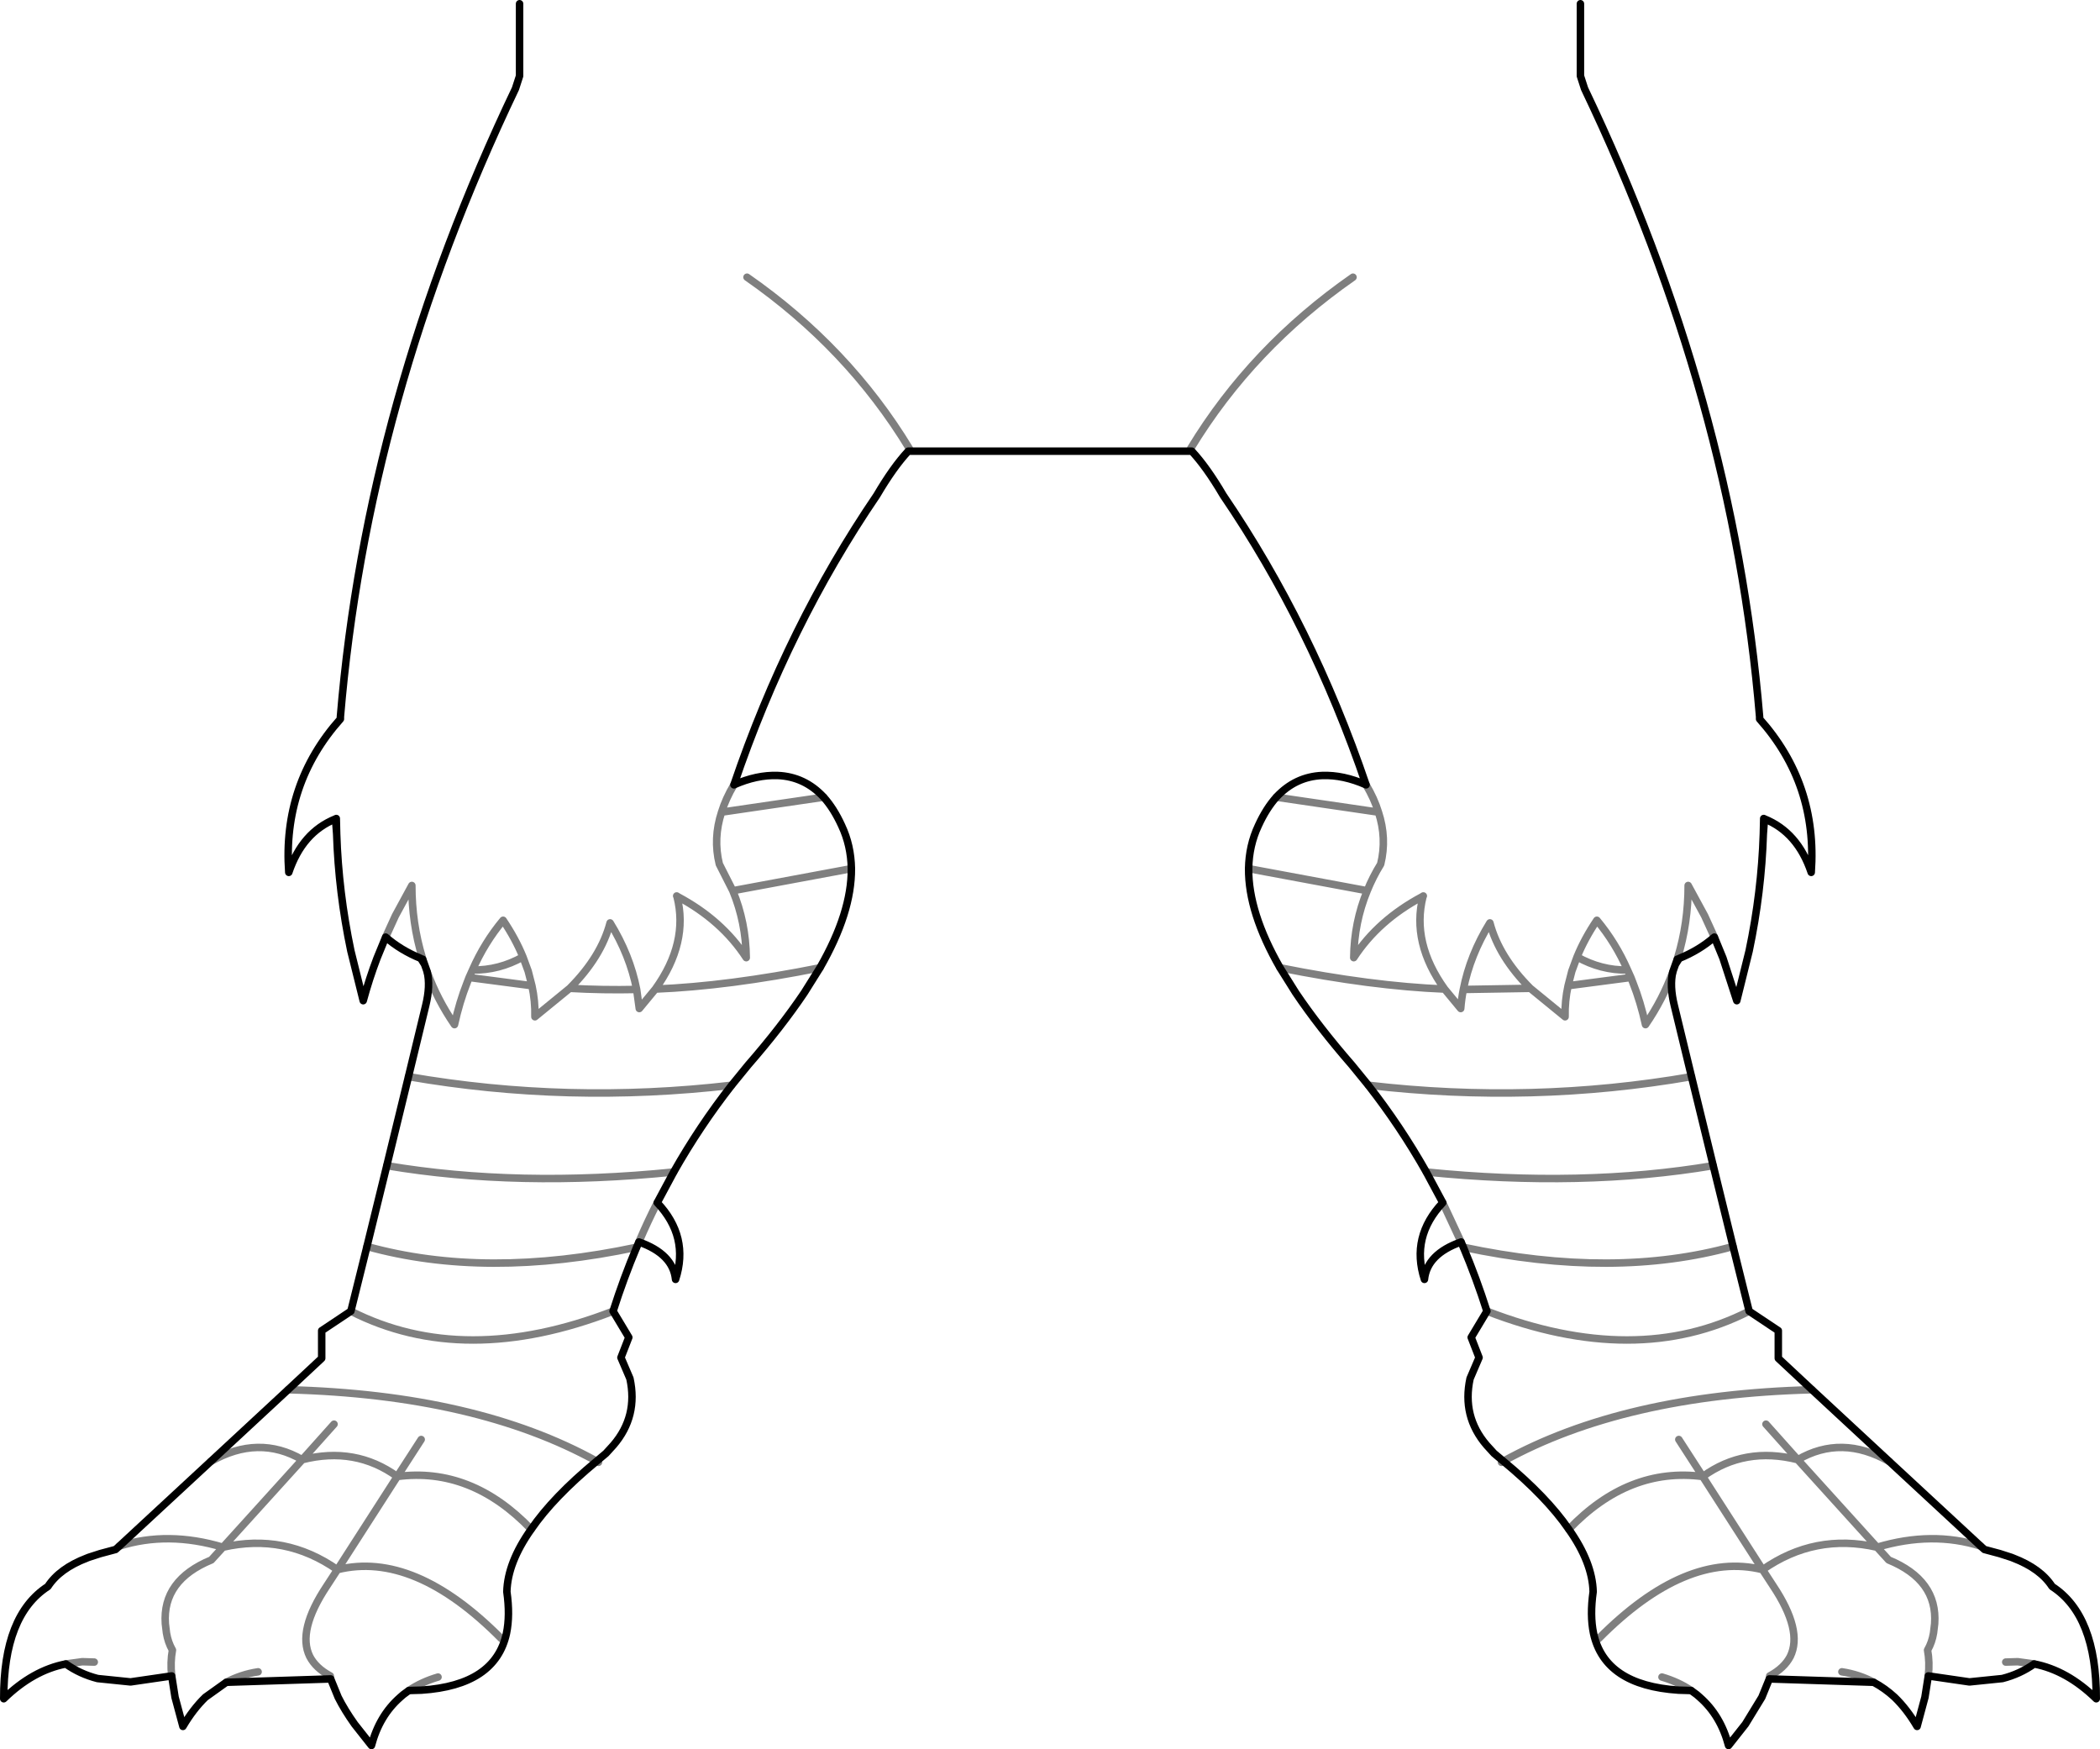 <?xml version="1.0" encoding="UTF-8" standalone="no"?>
<svg xmlns:xlink="http://www.w3.org/1999/xlink" height="233.8px" width="280.7px" xmlns="http://www.w3.org/2000/svg">
  <g transform="matrix(1.0, 0.0, 0.0, 1.0, -259.55, -337.8)">
    <path d="M329.0 338.3 L329.0 347.95 328.45 349.65 Q308.6 391.2 305.05 433.6 L305.05 433.9 Q297.3 442.6 298.15 454.4 299.95 449.05 304.4 447.25 L304.5 447.2 304.55 449.25 Q304.8 457.05 306.45 464.9 L308.1 471.55 Q308.9 468.6 309.95 465.85 L311.1 463.05 Q313.1 464.8 315.8 465.9 L316.3 466.7 316.55 467.4 316.65 467.7 316.55 467.4 M316.05 466.0 L316.3 466.7 316.55 467.4 M357.65 442.7 Q364.9 421.4 376.75 404.0 378.95 400.25 380.95 398.1 L418.85 398.1 Q420.85 400.25 423.05 404.0 434.9 421.4 442.15 442.7 M483.15 467.7 L483.25 467.4 483.5 466.7 483.75 466.0 M488.7 463.05 L489.85 465.85 491.7 471.55 493.35 464.9 Q495.0 457.05 495.25 449.25 L495.3 447.2 495.4 447.25 Q499.85 449.05 501.65 454.4 502.5 442.6 494.75 433.9 L494.75 433.6 Q491.2 391.2 471.35 349.65 L470.8 347.95 470.8 338.3 M304.4 447.25 L304.55 449.25 M339.3 533.1 Q333.5 537.9 330.55 542.2 327.4 546.65 327.3 550.55 327.75 553.7 327.25 556.1 325.75 563.05 315.9 563.7 L314.2 563.75 313.45 564.3 313.05 564.65 Q310.25 567.1 309.2 571.1 L306.95 568.25 Q305.6 566.35 304.75 564.65 L303.75 562.2 289.8 562.65 287.0 564.65 Q285.35 566.25 284.0 568.55 L282.95 564.65 282.5 561.8 277.0 562.6 272.6 562.15 Q270.25 561.55 268.35 560.2 263.95 561.05 260.05 564.85 260.0 553.7 265.95 549.85 267.5 547.45 271.15 546.05 L271.4 545.95 272.95 545.45 275.0 544.9 275.5 544.45 287.7 533.15 298.05 523.55 302.55 519.35 302.55 515.65 306.45 513.05 308.6 504.4 311.25 493.6 314.15 481.7 316.45 472.2 Q317.1 469.55 316.65 467.7 M495.25 449.25 L495.4 447.25 M501.75 523.55 L497.25 519.35 497.25 515.65 493.35 513.05 491.2 504.4 488.55 493.6 485.65 481.7 483.35 472.2 Q482.7 469.55 483.15 467.7 M458.3 513.05 L456.2 516.55 457.25 519.25 456.05 522.05 Q454.95 527.1 458.25 530.95 L459.25 532.05 460.5 533.1 M501.75 523.55 L512.1 533.15 524.3 544.45 524.8 544.9 526.85 545.45 528.4 545.95 528.65 546.05 Q532.3 547.45 533.85 549.85 539.8 553.7 539.75 564.85 535.85 561.05 531.45 560.2 529.55 561.55 527.2 562.15 L522.8 562.6 517.3 561.8 516.85 564.65 515.8 568.55 Q514.45 566.25 512.8 564.65 511.5 563.45 510.0 562.65 L496.05 562.2 495.05 564.65 492.85 568.25 490.6 571.1 Q489.55 567.1 486.75 564.65 L486.35 564.3 485.6 563.75 483.9 563.7 Q474.05 563.05 472.55 556.1 472.05 553.7 472.5 550.55 472.4 546.65 469.25 542.2 466.3 537.9 460.5 533.1 M455.15 504.5 Q456.9 508.65 458.3 513.05 M450.2 494.45 L452.4 498.55 M454.85 503.8 L455.15 504.5 M450.2 494.45 Q446.75 488.35 442.45 482.85 L440.25 480.15 Q435.85 475.1 432.75 470.5 L430.65 467.15 Q426.4 459.75 426.45 453.9 426.5 450.8 427.75 448.15 428.8 445.85 430.15 444.35 432.7 441.6 436.3 441.45 439.1 441.35 442.15 442.7 M483.5 466.7 L484.0 465.9 Q486.7 464.8 488.7 463.05 M369.65 444.35 Q367.1 441.6 363.5 441.45 360.7 441.35 357.65 442.7 M369.65 444.35 Q371.0 445.85 372.05 448.15 373.3 450.8 373.35 453.9 373.4 459.75 369.15 467.15 L367.05 470.5 Q363.95 475.1 359.55 480.15 L357.35 482.85 Q353.05 488.35 349.6 494.45 L347.4 498.55 Q351.7 503.1 349.85 508.8 349.5 505.4 344.95 503.8 L344.65 504.5 Q342.9 508.65 341.5 513.05 L343.6 516.55 342.55 519.25 343.75 522.05 Q344.85 527.1 341.55 530.95 L340.55 532.05 339.3 533.1 M454.85 503.8 Q450.3 505.4 449.95 508.8 448.1 503.1 452.4 498.55" fill="none" stroke="#000000" stroke-linecap="round" stroke-linejoin="round" stroke-width="1.0"/>
    <path d="M311.1 463.05 L312.4 460.2 314.6 456.15 Q314.6 461.2 316.0 465.8 L316.05 466.0 315.8 465.9 M316.65 467.7 Q318.0 471.4 320.3 474.75 320.95 471.75 322.0 469.1 L322.25 468.45 322.7 467.45 Q324.3 463.8 326.8 460.8 328.45 463.25 329.45 465.7 L330.15 467.6 330.65 469.55 Q331.1 471.6 331.05 473.7 L335.7 469.9 Q339.9 465.7 341.1 461.15 343.75 465.45 344.65 470.05 L345.0 472.6 347.15 470.0 Q351.6 463.8 350.05 457.65 L350.0 457.55 350.15 457.65 Q356.05 460.8 359.3 465.8 359.25 461.1 357.5 456.85 L355.7 453.3 Q354.85 449.85 356.0 446.35 356.55 444.55 357.65 442.7 M442.15 442.7 Q443.25 444.55 443.8 446.35 444.95 449.85 444.1 453.3 443.05 455.0 442.3 456.85 440.55 461.1 440.5 465.8 443.75 460.8 449.65 457.65 L449.8 457.55 449.75 457.65 Q448.2 463.8 452.65 470.0 L454.8 472.6 Q454.9 471.3 455.15 470.05 456.05 465.45 458.7 461.15 459.9 465.7 464.1 469.9 L468.75 473.7 Q468.7 471.6 469.15 469.55 L469.65 467.6 470.35 465.7 Q471.35 463.25 473.0 460.8 475.5 463.8 477.1 467.45 L477.55 468.45 477.8 469.1 Q478.85 471.75 479.5 474.75 481.8 471.4 483.15 467.7 M483.75 466.0 L483.8 465.8 Q485.2 461.2 485.2 456.15 L487.4 460.2 488.7 463.05 M275.5 544.45 Q282.0 542.4 289.35 544.6 L299.95 532.9 Q294.1 529.5 287.7 533.15 M304.2 528.15 L299.95 532.9 Q307.05 531.1 312.65 535.15 L315.85 530.2 M282.5 561.8 Q282.3 559.95 282.6 558.35 282.0 557.3 281.8 556.05 L281.65 554.8 Q281.25 549.0 287.8 546.3 L289.35 544.6 Q297.65 542.7 304.65 547.6 L312.65 535.15 Q322.55 533.85 330.55 542.2 M268.35 560.2 L270.55 559.9 272.15 559.95 M314.2 563.75 Q315.9 562.6 318.1 561.95 M326.55 556.8 Q314.9 545.05 304.65 547.6 L303.25 549.75 Q299.25 555.75 300.95 559.2 301.75 560.75 303.7 561.8 L303.75 562.2 M289.8 562.65 Q291.75 561.6 294.05 561.25 M493.35 513.05 Q478.2 520.75 458.3 513.05 M460.5 533.1 Q476.6 524.2 501.75 523.55 M460.5 533.1 L460.25 533.25 M491.2 504.4 Q475.35 508.8 455.15 504.5 M495.6 528.15 L499.85 532.9 Q505.7 529.5 512.1 533.15 M487.15 535.15 L495.15 547.6 Q502.15 542.7 510.45 544.6 L499.85 532.9 Q492.75 531.1 487.15 535.15 477.25 533.85 469.25 542.2 M517.3 561.8 Q517.5 559.95 517.2 558.35 517.8 557.3 518.0 556.05 L518.15 554.8 Q518.55 549.0 512.0 546.3 L510.45 544.6 Q517.8 542.4 524.3 544.45 M496.05 562.2 L496.1 561.8 Q498.05 560.75 498.85 559.2 500.55 555.75 496.55 549.75 L495.15 547.6 Q484.9 545.05 473.25 556.8 M510.0 562.65 Q508.05 561.6 505.75 561.25 M531.45 560.2 L529.25 559.9 527.65 559.95 M488.55 493.6 Q471.05 496.55 450.2 494.45 M452.4 498.55 L454.85 503.8 M442.3 456.85 L426.45 453.9 M484.0 465.9 L483.75 466.0 M470.35 465.7 Q473.55 467.5 477.1 467.45 M469.15 469.55 L477.55 468.45 M449.65 457.65 L449.75 457.65 M455.15 470.05 L464.1 469.9 M443.8 446.35 L430.15 444.35 M430.65 467.15 Q442.85 469.6 452.65 470.0 M485.65 481.7 Q464.35 485.4 442.45 482.85 M350.05 457.65 L350.15 457.65 M339.3 533.1 L339.55 533.25 M335.7 469.9 Q340.15 470.15 344.65 470.05 M356.0 446.35 L369.65 444.35 M357.5 456.85 L373.35 453.9 M347.15 470.0 Q356.95 469.6 369.15 467.15 M347.4 498.55 Q346.1 501.1 344.95 503.8 M485.6 563.75 Q483.9 562.6 481.7 561.95 M487.15 535.15 L483.95 530.2 M440.4 374.85 Q426.9 384.25 418.7 397.75 M359.4 374.85 Q372.9 384.25 381.1 397.75 M311.25 493.6 Q328.75 496.55 349.6 494.45 M298.05 523.55 Q323.2 524.2 339.3 533.1 M341.5 513.05 Q321.6 520.75 306.45 513.05 M308.6 504.4 Q324.45 508.8 344.65 504.5 M322.7 467.45 Q326.25 467.5 329.45 465.7 M357.35 482.85 Q335.45 485.4 314.15 481.7 M322.25 468.45 L330.65 469.55" fill="none" stroke="#000000" stroke-linecap="round" stroke-linejoin="round" stroke-opacity="0.502" stroke-width="1.0"/>
  </g>
</svg>
